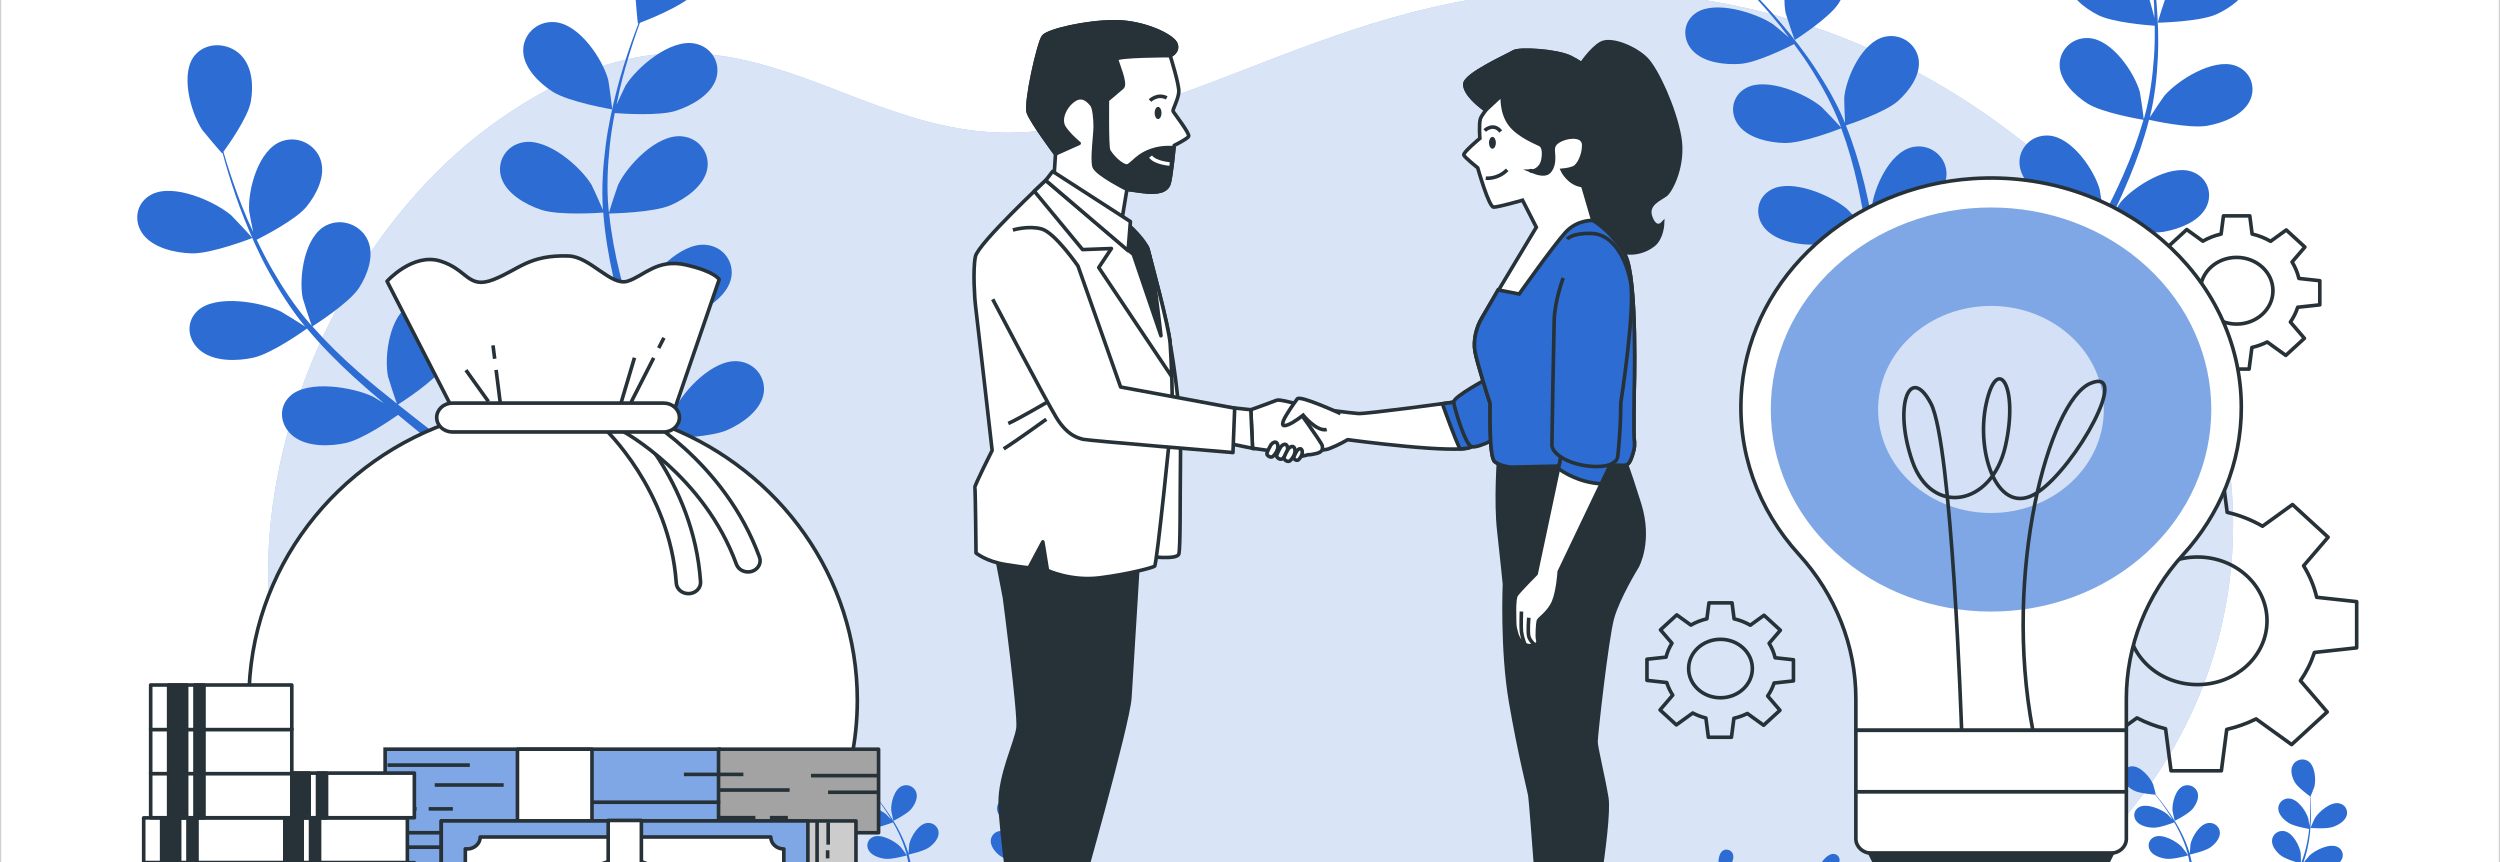 <svg width="690" height="238" viewBox="0 0 690 238" fill="none" xmlns="http://www.w3.org/2000/svg">
<rect x="0" y="0" width="690" height="238" fill="#808080" stroke="none"/>
<mask id="mask0_10188_13609" style="mask-type:alpha" maskUnits="userSpaceOnUse" x="0" y="-15" width="690" height="281">
<rect y="-15" width="690" height="281" fill="#D9D9D9"/>
</mask>
<g mask="url(#mask0_10188_13609)">
<rect width="690" height="422" transform="translate(0 -100)" fill="white"/>
<path d="M604.798 89.722C604.798 89.722 562.327 17.789 476.867 1.149C391.407 -15.491 349.114 24.892 291.936 35.368C234.758 45.843 205.591 -13.948 138.283 32.643C70.975 79.235 48.021 196.173 110.984 229.632C173.948 263.09 237.205 264.472 319.664 254.991C402.124 245.51 446.861 268.13 505.385 268.383C563.91 268.635 647.079 191.522 604.798 89.722Z" fill="#80A7E5"/>
<path opacity="0.7" d="M604.798 89.722C604.798 89.722 562.327 17.789 476.867 1.149C391.407 -15.491 349.114 24.892 291.936 35.368C234.758 45.843 205.591 -13.948 138.283 32.643C70.975 79.235 48.021 196.173 110.984 229.632C173.948 263.09 237.205 264.472 319.664 254.991C402.124 245.51 446.861 268.13 505.385 268.383C563.91 268.635 647.079 191.522 604.798 89.722Z" fill="white"/>
<path d="M650.443 178.802V166.055L639.402 164.849C638.679 161.751 637.447 158.828 635.794 156.152L642.558 148.27L632.733 139.256L624.453 145.236C621.482 143.513 618.2 142.203 614.697 141.398L613.45 131.795H599.555L598.309 141.398C594.852 142.192 591.609 143.478 588.669 145.167L580.168 139.027L570.343 148.041L577.249 156.09C575.644 158.676 574.435 161.494 573.696 164.477L562.21 165.732V178.478L574.133 179.781C574.967 182.476 576.179 185.024 577.731 187.365L570.095 196.264L579.92 205.278L589.801 198.142C592.256 199.433 594.904 200.449 597.698 201.142L599.203 212.739H613.098L614.58 201.315C617.439 200.669 620.155 199.691 622.674 198.421L632.484 205.506L642.309 196.492L634.916 187.876C636.576 185.479 637.886 182.86 638.78 180.075L650.443 178.802ZM606.503 188.952C595.903 188.952 587.31 181.069 587.31 171.344C587.31 161.62 595.903 153.737 606.503 153.737C617.104 153.737 625.696 161.62 625.696 171.344C625.696 181.069 617.104 188.952 606.503 188.952Z" stroke="#263238" stroke-miterlimit="10" stroke-linejoin="round"/>
<path d="M640.264 84.138V77.478L634.496 76.847C634.118 75.229 633.475 73.702 632.611 72.303L636.144 68.185L631.011 63.475L626.685 66.6C625.132 65.699 623.417 65.014 621.587 64.594L620.936 59.577H613.676L613.025 64.594C611.219 65.009 609.524 65.68 607.988 66.563L603.546 63.355L598.413 68.065L602.021 72.27C601.182 73.621 600.551 75.093 600.164 76.652L594.163 77.307V83.967L600.392 84.648C600.828 86.055 601.461 87.387 602.272 88.61L598.282 93.26L603.416 97.969L608.579 94.241C609.862 94.915 611.245 95.446 612.705 95.808L613.491 101.867H620.751L621.526 95.898C623.02 95.561 624.438 95.049 625.755 94.387L630.88 98.088L636.014 93.379L632.151 88.878C633.018 87.625 633.703 86.257 634.17 84.801L640.264 84.138ZM617.306 89.442C611.767 89.442 607.278 85.323 607.278 80.242C607.278 75.161 611.767 71.042 617.306 71.042C622.844 71.042 627.335 75.16 627.335 80.242C627.335 85.322 622.845 89.442 617.306 89.442Z" stroke="#263238" stroke-miterlimit="10" stroke-linejoin="round"/>
<path d="M494.991 187.934V182.093L489.932 181.541C489.601 180.121 489.036 178.782 488.279 177.556L491.378 173.945L486.877 169.815L483.082 172.555C481.721 171.765 480.217 171.164 478.611 170.796L478.04 166.395H471.674L471.102 170.796C469.518 171.159 468.032 171.749 466.685 172.522L462.79 169.709L458.288 173.84L461.453 177.527C460.717 178.712 460.163 180.004 459.825 181.371L454.562 181.946V187.786L460.025 188.383C460.406 189.618 460.962 190.786 461.673 191.858L458.174 195.935L462.676 200.065L467.203 196.795C468.328 197.387 469.542 197.853 470.823 198.17L471.513 203.484H477.879L478.558 198.249C479.868 197.953 481.113 197.505 482.266 196.923L486.762 200.169L491.263 196.04L487.876 192.092C488.636 190.994 489.237 189.794 489.647 188.518L494.991 187.934ZM474.857 192.585C470 192.585 466.062 188.973 466.062 184.517C466.062 180.062 470 176.45 474.857 176.45C479.714 176.45 483.651 180.062 483.651 184.517C483.651 188.973 479.714 192.585 474.857 192.585Z" stroke="#263238" stroke-miterlimit="10" stroke-linejoin="round"/>
<path d="M52.884 69.93C58.344 70.095 69.616 65.704 69.626 65.701C69.742 65.655 64.215 59.763 63.82 59.428C59.246 55.549 47.921 50.525 41.844 53.666C37.467 55.93 36.738 61.118 39.517 64.732C42.355 68.424 48.235 69.788 52.884 69.93Z" fill="#2C6CD3"/>
<path d="M69.93 98.722C75.034 97.604 84.013 91.195 84.725 90.682C88.591 95.31 92.967 99.771 97.666 104.062C100.349 106.518 103.135 108.914 105.963 111.286C104.497 110.381 103.178 109.58 102.981 109.486C97.451 106.854 85.081 104.752 80.127 109.255C76.555 112.498 77.346 117.677 81.067 120.491C84.865 123.365 90.932 123.256 95.456 122.265C100.049 121.26 107.823 115.937 109.861 114.503C110.955 115.402 112.037 116.311 113.137 117.205C118.407 121.501 123.686 125.767 128.725 130.097C130.502 131.621 132.19 133.184 133.886 134.741C132.582 133.937 131.478 133.271 131.297 133.185C125.768 130.554 113.399 128.45 108.443 132.952C104.872 136.197 105.662 141.376 109.382 144.189C113.184 147.062 119.247 146.954 123.773 145.963C128.156 145.004 135.38 140.15 137.808 138.457C139.492 140.099 141.182 141.742 142.733 143.403C143.764 144.559 144.845 145.607 145.809 146.821C146.793 148.004 147.765 149.177 148.729 150.338C150.495 152.635 152.334 154.995 153.996 157.277C155.165 158.855 156.248 160.379 157.343 161.911C155.594 160.374 152.101 157.431 151.778 157.215C146.749 153.845 134.869 150.048 129.226 153.809C125.161 156.52 125.087 161.75 128.3 165.046C131.582 168.414 137.594 169.151 142.23 168.8C147.335 168.413 156.904 163.567 158.095 162.954C159.898 165.495 161.625 167.983 163.213 170.354C164.643 172.477 165.969 174.499 167.222 176.44L171.281 174.957C169.861 172.854 168.348 170.651 166.707 168.329C164.888 165.741 162.888 163.011 160.805 160.223C161.442 159.67 165.048 156.506 168.007 153.163C172.755 155.247 182.927 155.998 184.241 156.087C184.218 159.118 184.162 162.067 184.06 164.849C183.995 166.765 183.916 168.603 183.827 170.375L188.128 168.803C188.155 167.54 188.179 166.259 188.193 164.927C188.232 161.849 188.207 158.558 188.145 155.18C189.465 154.969 200.246 153.183 204.477 150.523C208.313 148.109 212.47 144.055 212.697 139.542C212.921 135.124 209.263 131.112 204.243 131.365C197.28 131.715 190.681 141.541 189.099 147.068C189.005 147.393 188.424 151.035 188.098 153.338C188.065 151.958 188.05 150.617 187.996 149.196C187.914 146.386 187.74 143.585 187.564 140.57C187.424 139.117 187.282 137.649 187.14 136.166C187.031 134.694 186.714 133.15 186.507 131.627C185.946 128.103 185.189 124.559 184.342 121.004C187.024 120.93 196.542 120.544 200.753 118.682C204.944 116.829 209.721 113.401 210.691 108.972C211.641 104.635 208.688 100.161 203.687 99.713C196.745 99.093 188.6 107.888 186.123 113.132C185.968 113.458 184.653 117.404 183.976 119.583C183.448 117.45 182.933 115.318 182.322 113.175C180.561 106.989 178.568 100.778 176.61 94.573C176.01 92.673 175.435 90.773 174.854 88.873C175.809 88.856 187.133 88.622 191.849 86.537C196.04 84.685 200.818 81.256 201.787 76.826C202.737 72.491 199.785 68.016 194.783 67.569C187.841 66.947 179.696 75.743 177.22 80.986C177.034 81.381 175.149 87.061 174.747 88.527C173.467 84.341 172.233 80.16 171.199 75.993C169.763 70.245 168.702 64.532 168.12 58.928C168.564 58.922 180.385 58.725 185.215 56.591C189.406 54.737 194.184 51.308 195.154 46.88C196.103 42.544 193.152 38.069 188.15 37.622C181.207 37.001 173.064 45.796 170.586 51.039C170.393 51.45 168.369 57.562 168.087 58.694C168.054 58.361 167.979 58.019 167.95 57.685C167.411 51.696 167.709 45.831 168.282 40.352C168.607 37.168 169.113 34.141 169.676 31.207C171.882 31.377 181.972 32.055 186.55 30.574C190.937 29.155 196.097 26.228 197.59 21.924C199.054 17.709 196.654 12.965 191.738 12.017C184.911 10.7 175.764 18.622 172.675 23.584C172.507 23.853 171.131 26.77 170.161 28.907C170.437 27.585 170.696 26.218 170.988 24.958C172.073 20.222 173.385 15.947 174.58 12.169C175.278 10.027 175.955 8.101 176.611 6.306C178.87 5.438 187.929 1.834 191.189 -1.357C194.368 -4.472 197.479 -9.251 196.642 -13.703C195.823 -18.062 191.31 -21.259 186.47 -20.022C179.75 -18.305 175.609 -7.407 175.36 -1.698C175.34 -1.204 175.969 6.548 176.087 6.504C176.087 6.504 176.196 6.463 176.224 6.453C175.555 8.169 174.861 10.015 174.147 12.047C172.859 15.809 171.442 20.068 170.241 24.801C169.027 29.528 167.853 34.694 167.151 40.238C166.44 45.794 166.002 51.673 166.403 57.782C166.407 57.851 166.422 57.922 166.426 57.992C165.704 56.238 163.505 51.396 163.29 51.043C160.261 46.05 151.21 38.035 144.367 39.282C139.439 40.182 136.983 44.901 138.394 49.131C139.838 53.449 144.96 56.428 149.33 57.892C154.259 59.543 165.602 58.741 166.504 58.676C166.944 64.491 167.913 70.426 169.25 76.383C170.012 79.791 170.895 83.2 171.827 86.608C171.149 85.109 170.531 83.774 170.422 83.597C167.393 78.603 158.343 70.59 151.5 71.837C146.57 72.735 144.115 77.455 145.527 81.684C146.969 86.004 152.091 88.983 156.461 90.447C160.896 91.931 170.582 91.428 173.143 91.262C173.515 92.566 173.871 93.873 174.25 95.175C176.062 101.426 177.901 107.654 179.499 113.816C180.065 115.987 180.533 118.144 181.011 120.3C180.407 118.971 179.886 117.856 179.789 117.694C176.758 112.7 167.708 104.686 160.867 105.933C155.938 106.832 153.481 111.552 154.893 115.782C156.334 120.1 161.459 123.079 165.829 124.543C170.059 125.961 179.005 125.568 182.049 125.385C182.466 127.607 182.887 129.832 183.183 132.004C183.347 133.49 183.618 134.911 183.693 136.412C183.801 137.896 183.909 139.367 184.015 140.822C184.106 143.632 184.221 146.532 184.236 149.275C184.263 151.184 184.247 153.003 184.241 154.834C183.705 152.667 182.562 148.445 182.424 148.102C180.982 144.544 177.128 139.309 172.662 136.271C172.452 135.744 172.194 135.237 171.881 134.754C169.409 130.956 163.946 129.461 159.912 132.211C154.314 136.028 154.72 147.564 156.725 152.973C156.842 153.293 158.547 156.623 159.66 158.71C158.801 157.575 157.984 156.465 157.085 155.307C155.325 153.006 153.495 150.757 151.538 148.33C150.548 147.189 149.546 146.038 148.535 144.873C147.56 143.7 146.366 142.574 145.277 141.408C142.69 138.754 139.927 136.179 137.082 133.642C139.276 132.223 146.982 127.084 149.374 123.401C151.756 119.735 153.677 114.456 151.825 110.272C150.009 106.175 144.857 103.937 140.416 106.095C134.252 109.09 132.747 120.548 133.834 126.175C133.902 126.526 135.177 130.482 135.923 132.644C134.2 131.132 132.488 129.614 130.69 128.135C125.502 123.866 120.106 119.693 114.741 115.51C113.098 114.229 111.477 112.935 109.849 111.646C110.635 111.148 119.94 105.22 122.619 101.096C125 97.43 126.923 92.152 125.069 87.966C123.254 83.87 118.101 81.63 113.66 83.789C107.496 86.785 105.991 98.242 107.079 103.869C107.161 104.293 109.005 109.983 109.551 111.409C105.967 108.568 102.423 105.705 99.054 102.752C94.401 98.683 90.081 94.457 86.225 90.077C86.592 89.846 96.333 83.699 99.078 79.475C101.46 75.809 103.382 70.531 101.527 66.347C99.712 62.249 94.56 60.011 90.118 62.169C83.954 65.164 82.45 76.622 83.538 82.248C83.623 82.691 85.61 88.812 86.058 89.897C85.828 89.637 85.56 89.389 85.335 89.128C81.284 84.402 78.006 79.361 75.189 74.501C73.546 71.681 72.148 68.901 70.854 66.168C72.796 65.194 81.618 60.653 84.546 57.101C87.353 53.696 89.896 48.644 88.553 44.299C87.239 40.042 82.385 37.299 77.714 38.997C71.229 41.352 68.361 52.59 68.769 58.291C68.791 58.602 69.396 61.731 69.873 64.004C69.31 62.763 68.702 61.491 68.187 60.292C66.245 55.793 64.768 51.563 63.494 47.808C62.787 45.666 62.195 43.717 61.664 41.889C63.025 40.02 68.413 32.429 69.212 28.118C69.993 23.911 69.712 18.352 66.338 15.062C63.034 11.841 57.348 11.459 54.054 14.938C49.482 19.772 52.582 30.957 55.807 35.846C56.087 36.267 61.274 42.414 61.346 42.319C61.346 42.319 61.413 42.227 61.428 42.206C61.902 43.975 62.435 45.867 63.06 47.923C64.247 51.712 65.628 55.982 67.472 60.537C69.302 65.094 71.429 69.998 74.177 74.976C76.926 79.969 80.094 85.096 84.103 89.988C84.148 90.043 84.205 90.096 84.25 90.151C82.592 89.053 77.846 86.129 77.454 85.942C71.925 83.31 59.556 81.207 54.6 85.709C51.03 88.953 51.819 94.133 55.54 96.946C59.343 99.82 65.405 99.712 69.93 98.722Z" fill="#2C6CD3"/>
<path d="M168.934 30.195C169.06 30.217 167.993 22.504 167.865 22.025C166.381 16.475 159.956 6.553 152.998 6.098C147.986 5.77 144.259 9.728 144.405 14.149C144.551 18.664 148.635 22.778 152.429 25.249C156.883 28.151 168.926 30.194 168.934 30.195Z" fill="#2C6CD3"/>
<path d="M611.704 3.954C607.089 6.033 595.566 6.266 595.556 6.266C595.437 6.269 597.695 -0.749 597.892 -1.176C600.182 -6.127 607.781 -14.458 614.32 -13.919C619.03 -13.53 621.844 -9.337 620.983 -5.25C620.105 -1.074 615.634 2.183 611.704 3.954Z" fill="#2C6CD3"/>
<path d="M609.219 34.708C604.367 35.561 593.961 33.248 593.133 33.061C591.767 38.403 589.894 43.785 587.67 49.134C586.404 52.193 585.023 55.239 583.598 58.276C584.473 56.979 585.267 55.824 585.397 55.673C589.032 51.452 598.759 45.259 604.909 47.365C609.342 48.881 610.847 53.605 608.841 57.339C606.794 61.153 601.542 63.213 597.242 63.968C592.878 64.736 583.963 62.927 581.609 62.419C581.049 63.58 580.505 64.744 579.939 65.901C577.227 71.458 574.497 76.991 571.999 82.495C571.118 84.433 570.328 86.373 569.529 88.311C570.308 87.159 570.975 86.195 571.094 86.056C574.728 81.837 584.455 75.642 590.606 77.747C595.038 79.264 596.545 83.989 594.537 87.722C592.487 91.537 587.238 93.596 582.937 94.351C578.772 95.084 570.527 93.482 567.729 92.891C566.976 94.898 566.219 96.907 565.589 98.883C565.191 100.241 564.704 101.523 564.391 102.907C564.046 104.272 563.705 105.623 563.368 106.961C562.82 109.558 562.238 112.236 561.774 114.784C561.437 116.553 561.151 118.245 560.857 119.948C561.71 118.009 563.466 114.244 563.652 113.944C566.546 109.267 575.138 101.794 581.567 103.019C586.198 103.903 588.467 108.363 587.099 112.333C585.703 116.386 580.855 119.152 576.73 120.497C572.187 121.976 561.932 121.214 560.651 121.111C560.175 123.931 559.743 126.678 559.38 129.277C559.048 131.605 558.762 133.812 558.506 135.922L554.398 136.09C554.729 133.78 555.099 131.354 555.528 128.778C555.998 125.913 556.562 122.86 557.174 119.729C556.394 119.48 551.966 118.045 548.017 116.227C544.821 119.699 536.41 123.955 535.321 124.496C536.619 127.09 537.91 129.6 539.171 131.951C540.034 133.572 540.877 135.121 541.701 136.609L537.348 136.787C536.793 135.713 536.231 134.623 535.658 133.484C534.327 130.857 532.961 128.023 531.589 125.103C530.366 125.39 520.364 127.684 515.611 126.903C511.302 126.192 506.026 124.189 503.927 120.397C501.873 116.686 503.32 111.944 507.733 110.381C513.857 108.211 523.662 114.3 527.349 118.481C527.567 118.728 529.601 121.646 530.851 123.506C530.297 122.31 529.746 121.155 529.192 119.917C528.078 117.477 527.047 115.011 525.926 112.362C525.433 111.066 524.937 109.756 524.433 108.433C523.905 107.131 523.527 105.695 523.063 104.314C522.058 101.091 521.212 97.781 520.44 94.43C518.108 95.318 509.779 98.365 505.38 98.261C501.003 98.159 495.458 96.913 492.759 93.456C490.115 90.072 490.761 85.184 494.865 83.026C500.56 80.029 511.257 84.687 515.593 88.306C515.864 88.531 518.656 91.45 520.155 93.08C519.709 91.062 519.252 89.05 518.872 86.995C517.774 81.062 516.866 75.025 515.929 69.007C515.644 67.163 515.335 65.329 515.033 63.492C514.207 63.817 504.391 67.634 499.465 67.519C495.087 67.418 489.541 66.17 486.843 62.713C484.2 59.33 484.846 54.443 488.949 52.284C494.644 49.288 505.341 53.944 509.676 57.564C510.003 57.836 514.015 62.041 514.978 63.157C514.312 59.111 513.609 55.086 512.738 51.143C511.547 45.701 510.048 40.423 508.185 35.407C507.802 35.559 497.575 39.586 492.53 39.468C488.153 39.365 482.607 38.119 479.908 34.663C477.265 31.279 477.911 26.392 482.015 24.233C487.711 21.237 498.407 25.893 502.743 29.514C503.083 29.798 507.397 34.323 508.115 35.196C508.003 34.898 507.924 34.578 507.808 34.282C505.745 28.951 503.017 24.024 500.215 19.526C498.593 16.91 496.883 14.492 495.163 12.174C493.341 13.103 484.97 17.265 480.417 17.619C476.054 17.958 470.393 17.277 467.296 14.114C464.263 11.017 464.32 6.094 468.139 3.535C473.442 -0.017 484.631 3.533 489.375 6.695C489.632 6.866 492.043 8.881 493.776 10.371C492.982 9.335 492.184 8.253 491.402 7.276C488.474 3.597 485.546 0.395 482.927 -2.423C481.424 -4.013 480.031 -5.425 478.711 -6.733C476.407 -6.676 467.114 -6.554 462.971 -8.136C458.929 -9.68 454.246 -12.676 453.085 -16.793C451.95 -20.824 454.475 -25.169 459.149 -25.824C465.639 -26.736 473.787 -18.855 476.408 -14.044C476.634 -13.628 479.363 -6.752 479.243 -6.748C479.243 -6.748 479.131 -6.745 479.104 -6.744C480.401 -5.509 481.776 -4.171 483.246 -2.681C485.937 0.09 488.949 3.242 491.975 6.877C495.01 10.502 498.196 14.518 501.136 19.026C504.089 23.541 506.943 28.43 509.175 33.815C509.201 33.876 509.218 33.943 509.243 34.004C509.124 32.242 508.968 27.307 509.004 26.928C509.498 21.57 513.885 11.48 520.282 10.122C524.891 9.144 528.987 12.322 529.56 16.453C530.142 20.671 527.004 25.044 523.87 27.852C520.337 31.017 510.267 34.355 509.465 34.619C511.54 39.765 513.211 45.201 514.575 50.787C515.358 53.982 516.037 57.22 516.674 60.476C516.624 58.95 516.591 57.585 516.61 57.394C517.104 52.034 521.49 41.946 527.888 40.588C532.496 39.61 536.594 42.789 537.165 46.919C537.749 51.138 534.609 55.511 531.478 58.318C528.299 61.166 519.775 64.171 517.508 64.938C517.738 66.189 517.984 67.436 518.209 68.688C519.289 74.694 520.338 80.692 521.565 86.546C521.995 88.609 522.502 90.627 523.002 92.645C522.959 91.291 522.936 90.149 522.951 89.975C523.445 84.615 527.832 74.526 534.228 73.168C538.837 72.191 542.935 75.369 543.507 79.5C544.091 83.717 540.95 88.092 537.817 90.898C534.785 93.617 526.944 96.454 524.255 97.378C524.834 99.433 525.41 101.491 526.074 103.459C526.559 104.792 526.926 106.107 527.494 107.422C528.027 108.734 528.555 110.034 529.077 111.321C530.184 113.765 531.308 116.293 532.453 118.653C533.235 120.299 534.015 121.855 534.793 123.424C534.339 121.374 533.539 117.346 533.515 117.003C533.251 113.437 534.351 107.578 536.903 103.387C536.861 102.86 536.868 102.335 536.934 101.808C537.454 97.672 541.51 94.45 546.131 95.379C552.545 96.668 557.06 106.71 557.621 112.063C557.655 112.378 557.597 115.842 557.521 118.026C557.78 116.748 558.012 115.505 558.296 114.193C558.836 111.594 559.458 109.016 560.115 106.237C560.484 104.907 560.857 103.563 561.234 102.206C561.576 100.853 562.125 99.463 562.568 98.076C563.669 94.88 564.954 91.691 566.326 88.505C563.845 88.066 555.066 86.391 551.46 84.079C547.87 81.779 543.995 77.931 543.821 73.683C543.652 69.522 547.129 65.773 551.849 66.049C558.402 66.432 564.524 75.73 565.964 80.944C566.053 81.269 566.627 85.116 566.899 87.236C567.74 85.326 568.568 83.416 569.488 81.51C572.14 76.005 575.011 70.511 577.85 65.017C578.721 63.335 579.565 61.65 580.419 59.965C579.534 59.816 569.051 58.033 565.013 55.444C561.424 53.144 557.548 49.298 557.375 45.048C557.205 40.889 560.682 37.139 565.403 37.416C571.955 37.798 578.077 47.096 579.516 52.309C579.624 52.702 580.442 58.239 580.574 59.656C582.451 55.946 584.285 52.231 585.931 48.503C588.208 43.361 590.133 38.201 591.595 33.074C591.182 33.006 580.232 31.189 576.096 28.538C572.506 26.237 568.631 22.391 568.458 18.141C568.288 13.981 571.766 10.233 576.487 10.509C583.038 10.891 589.161 20.19 590.6 25.403C590.713 25.812 591.589 31.771 591.663 32.86C591.75 32.555 591.877 32.248 591.959 31.943C593.443 26.451 594.13 20.961 594.498 15.793C594.719 12.79 594.745 9.908 594.704 7.104C592.626 6.958 583.14 6.192 579.131 4.182C575.287 2.256 570.975 -1.176 570.294 -5.381C569.627 -9.5 572.636 -13.576 577.36 -13.777C583.919 -14.057 591.117 -5.432 593.171 -0.395C593.283 -0.121 594.083 2.779 594.633 4.898C594.593 3.633 594.578 2.326 594.513 1.115C594.283 -3.435 593.767 -7.589 593.277 -11.264C592.98 -13.352 592.666 -15.235 592.351 -16.992C590.395 -18.112 582.572 -22.714 580.068 -26.129C577.624 -29.463 575.521 -34.331 577.029 -38.351C578.505 -42.288 583.223 -44.635 587.517 -42.816C593.478 -40.292 595.534 -29.594 594.829 -24.254C594.766 -23.794 592.907 -16.678 592.805 -16.734C592.805 -16.734 592.709 -16.789 592.687 -16.802C593.027 -15.116 593.368 -13.303 593.697 -11.318C594.276 -7.645 594.892 -3.491 595.231 1.071C595.582 5.631 595.824 10.594 595.565 15.841C595.312 21.101 594.755 26.624 593.377 32.245C593.362 32.308 593.337 32.373 593.32 32.436C594.28 30.906 597.12 26.713 597.377 26.413C601.011 22.194 610.738 15.999 616.89 18.103C621.321 19.621 622.828 24.345 620.821 28.079C618.766 31.894 613.518 33.953 609.219 34.708Z" fill="#2C6CD3"/>
<path d="M495.373 11.043C495.274 11.105 492.937 4.109 492.845 3.652C491.779 -1.636 493.107 -12.43 498.886 -15.289C503.048 -17.349 507.915 -15.275 509.655 -11.43C511.432 -7.504 509.664 -2.524 507.45 0.942C504.851 5.011 495.379 11.037 495.373 11.043Z" fill="#2C6CD3"/>
<path d="M643.799 228.258C641.99 228.859 637.694 228.516 637.691 228.515C637.647 228.512 638.797 225.986 638.889 225.835C639.96 224.078 643.155 221.264 645.563 221.708C647.297 222.029 648.157 223.692 647.657 225.18C647.145 226.7 645.339 227.745 643.799 228.258Z" fill="#2C6CD3"/>
<path d="M641.512 239.602C639.67 239.738 635.902 238.49 635.603 238.39C634.859 240.326 633.924 242.257 632.86 244.163C632.254 245.253 631.605 246.334 630.94 247.411C631.324 246.961 631.67 246.561 631.725 246.51C633.264 245.076 637.155 243.136 639.349 244.148C640.93 244.877 641.281 246.69 640.369 248.004C639.439 249.346 637.395 249.916 635.762 250.036C634.105 250.159 630.869 249.153 630.017 248.877C629.758 249.288 629.503 249.7 629.242 250.11C627.988 252.075 626.726 254.031 625.554 255.985C625.14 256.673 624.761 257.365 624.379 258.055C624.719 257.656 625.01 257.323 625.06 257.275C626.599 255.841 630.49 253.901 632.684 254.913C634.266 255.642 634.616 257.455 633.705 258.769C632.774 260.111 630.73 260.681 629.097 260.801C627.516 260.919 624.52 260.016 623.506 259.692C623.137 260.41 622.767 261.129 622.445 261.84C622.237 262.33 621.999 262.788 621.821 263.291C621.632 263.786 621.446 264.275 621.261 264.761C620.942 265.706 620.607 266.681 620.321 267.61C620.117 268.256 619.936 268.873 619.751 269.496C620.154 268.807 620.974 267.472 621.056 267.368C622.34 265.736 625.866 263.278 628.203 263.973C629.886 264.475 630.532 266.217 629.848 267.643C629.15 269.099 627.224 269.946 625.63 270.292C623.874 270.673 620.095 270.007 619.623 269.921C619.321 270.952 619.039 271.957 618.789 272.91C618.562 273.764 618.358 274.574 618.169 275.349L616.634 275.258C616.859 274.411 617.104 273.522 617.378 272.581C617.68 271.533 618.025 270.419 618.391 269.277C618.112 269.155 616.529 268.457 615.141 267.634C613.799 268.806 610.482 270.074 610.053 270.236C610.421 271.249 610.79 272.23 611.154 273.152C611.404 273.786 611.649 274.394 611.889 274.978L610.262 274.882C610.103 274.462 609.943 274.035 609.78 273.591C609.401 272.563 609.019 271.459 608.638 270.323C608.171 270.384 604.349 270.864 602.617 270.396C601.046 269.971 599.172 269.03 598.561 267.541C597.962 266.084 598.709 264.375 600.42 263.958C602.794 263.379 606.17 266.009 607.356 267.702C607.426 267.802 608.053 268.963 608.436 269.701C608.283 269.236 608.129 268.786 607.978 268.305C607.671 267.356 607.397 266.401 607.097 265.373C606.971 264.873 606.844 264.367 606.716 263.857C606.577 263.353 606.501 262.804 606.389 262.273C606.158 261.037 605.991 259.775 605.852 258.5C604.945 258.743 601.713 259.566 600.081 259.363C598.458 259.162 596.451 258.491 595.601 257.106C594.767 255.748 595.225 253.955 596.847 253.305C599.097 252.403 602.869 254.534 604.321 256.042C604.412 256.136 605.321 257.326 605.806 257.988C605.729 257.22 605.648 256.455 605.598 255.677C605.452 253.43 605.382 251.151 605.301 248.877C605.276 248.181 605.243 247.487 605.211 246.794C604.889 246.884 601.07 247.937 599.243 247.711C597.62 247.51 595.613 246.839 594.763 245.453C593.929 244.097 594.387 242.304 596.008 241.654C598.258 240.751 602.03 242.883 603.482 244.39C603.591 244.503 604.897 246.217 605.206 246.667C605.138 245.138 605.054 243.614 604.905 242.116C604.703 240.048 604.38 238.03 603.909 236.095C603.76 236.137 599.778 237.254 597.907 237.022C596.284 236.82 594.277 236.15 593.426 234.764C592.593 233.407 593.05 231.614 594.672 230.964C596.922 230.062 600.694 232.193 602.146 233.701C602.259 233.819 603.663 235.663 603.892 236.014C603.863 235.899 603.848 235.777 603.818 235.663C603.288 233.604 602.491 231.67 601.648 229.893C601.161 228.859 600.632 227.896 600.095 226.97C599.377 227.247 596.079 228.483 594.37 228.445C592.732 228.409 590.657 227.945 589.646 226.652C588.655 225.387 588.895 223.559 590.429 222.75C592.559 221.626 596.561 223.364 598.185 224.716C598.274 224.79 599.08 225.629 599.659 226.247C599.41 225.832 599.16 225.401 598.913 225.008C597.987 223.531 597.04 222.231 596.192 221.085C595.703 220.438 595.248 219.861 594.815 219.326C593.956 219.261 590.494 218.959 589.024 218.217C587.59 217.492 585.981 216.204 585.731 214.63C585.487 213.088 586.619 211.567 588.386 211.498C590.84 211.4 593.521 214.636 594.283 216.522C594.348 216.685 595.058 219.343 595.013 219.341C595.013 219.341 594.972 219.338 594.961 219.337C595.388 219.845 595.84 220.394 596.32 221.003C597.198 222.134 598.179 223.418 599.143 224.883C600.111 226.343 601.118 227.956 602.011 229.742C602.909 231.532 603.754 233.456 604.346 235.541C604.352 235.565 604.356 235.59 604.363 235.614C604.396 234.955 604.557 233.113 604.587 232.974C605.009 231 607.087 227.411 609.526 227.144C611.282 226.953 612.666 228.287 612.695 229.844C612.725 231.434 611.364 232.944 610.074 233.871C608.621 234.917 604.727 235.782 604.417 235.85C604.961 237.841 605.342 239.925 605.601 242.054C605.751 243.271 605.86 244.5 605.953 245.734C606.002 245.165 606.05 244.657 606.066 244.586C606.487 242.611 608.566 239.023 611.005 238.756C612.762 238.564 614.144 239.899 614.174 241.456C614.204 243.046 612.843 244.556 611.554 245.483C610.246 246.423 606.943 247.223 606.066 247.423C606.096 247.897 606.132 248.37 606.16 248.844C606.295 251.117 606.42 253.387 606.616 255.61C606.684 256.393 606.784 257.162 606.88 257.932C606.924 257.426 606.967 257.001 606.98 256.937C607.401 254.962 609.479 251.374 611.917 251.107C613.674 250.916 615.058 252.25 615.087 253.808C615.118 255.398 613.756 256.908 612.466 257.835C611.219 258.733 608.176 259.496 607.136 259.739C607.26 260.525 607.383 261.311 607.543 262.068C607.664 262.582 607.742 263.084 607.895 263.595C608.035 264.102 608.174 264.606 608.311 265.104C608.614 266.055 608.92 267.036 609.241 267.956C609.459 268.598 609.68 269.205 609.9 269.818C609.821 269.039 609.703 267.511 609.708 267.382C609.768 266.047 610.437 263.909 611.571 262.445C611.579 262.247 611.604 262.051 611.653 261.859C612.029 260.341 613.681 259.293 615.358 259.811C617.686 260.53 618.92 264.432 618.892 266.444C618.89 266.563 618.715 267.848 618.59 268.657C618.743 268.192 618.884 267.738 619.048 267.261C619.364 266.314 619.71 265.378 620.077 264.37C620.273 263.889 620.471 263.404 620.671 262.912C620.858 262.422 621.124 261.926 621.35 261.426C621.901 260.279 622.52 259.14 623.171 258.007C622.268 257.751 619.078 256.801 617.839 255.807C616.606 254.818 615.336 253.242 615.459 251.656C615.581 250.102 617.04 248.838 618.783 249.116C621.203 249.503 623.068 253.189 623.372 255.181C623.391 255.305 623.434 256.758 623.441 257.556C623.839 256.878 624.231 256.198 624.657 255.524C625.887 253.576 627.198 251.64 628.497 249.703C628.896 249.11 629.285 248.515 629.677 247.919C629.355 247.832 625.535 246.778 624.148 245.664C622.915 244.675 621.644 243.1 621.768 241.514C621.889 239.961 623.348 238.695 625.092 238.975C627.511 239.361 629.376 243.047 629.681 245.04C629.704 245.19 629.762 247.28 629.749 247.811C630.611 246.502 631.457 245.189 632.234 243.863C633.309 242.036 634.254 240.188 635.025 238.337C634.874 238.296 630.883 237.212 629.462 236.072C628.229 235.083 626.958 233.508 627.081 231.921C627.202 230.368 628.662 229.103 630.405 229.383C632.825 229.769 634.69 233.455 634.994 235.448C635.017 235.604 635.079 237.852 635.059 238.26C635.105 238.15 635.166 238.04 635.21 237.93C636.005 235.943 636.504 233.927 636.869 232.019C637.085 230.91 637.222 229.839 637.331 228.795C636.565 228.664 633.072 228.025 631.67 227.128C630.325 226.269 628.874 224.832 628.806 223.243C628.741 221.686 630.04 220.282 631.806 220.384C634.257 220.524 636.552 224.001 637.093 225.95C637.122 226.057 637.292 227.165 637.402 227.973C637.443 227.501 637.496 227.014 637.525 226.562C637.641 224.861 637.633 223.297 637.614 221.913C637.596 221.126 637.562 220.414 637.524 219.748C636.845 219.259 634.14 217.256 633.361 215.892C632.6 214.561 632.033 212.672 632.772 211.233C633.496 209.825 635.353 209.128 636.869 209.964C638.974 211.125 639.265 215.18 638.766 217.139C638.723 217.308 637.716 219.884 637.681 219.86C637.681 219.86 637.648 219.836 637.64 219.83C637.692 220.47 637.739 221.157 637.773 221.907C637.825 223.295 637.87 224.862 637.794 226.572C637.723 228.28 637.593 230.136 637.264 232.077C636.937 234.023 636.486 236.056 635.724 238.095C635.716 238.118 635.703 238.142 635.695 238.165C636.12 237.631 637.361 236.178 637.47 236.076C639.008 234.643 642.9 232.702 645.094 233.714C646.675 234.443 647.026 236.257 646.114 237.57C645.187 238.911 643.145 239.481 641.512 239.602Z" fill="#2C6CD3"/>
<path d="M600.224 226.556C600.184 226.575 599.626 223.887 599.611 223.713C599.449 221.707 600.421 217.743 602.697 216.895C604.336 216.284 606.054 217.237 606.53 218.731C607.017 220.257 606.139 222.043 605.162 223.25C604.016 224.666 600.227 226.554 600.224 226.556Z" fill="#2C6CD3"/>
<path d="M472.71 253.318C473.866 253.403 476.23 252.62 476.419 252.557C476.886 253.772 477.473 254.984 478.14 256.181C478.521 256.865 478.927 257.544 479.344 258.219C479.104 257.936 478.886 257.685 478.852 257.653C477.886 256.754 475.444 255.536 474.067 256.17C473.074 256.628 472.855 257.766 473.427 258.59C474.011 259.433 475.293 259.79 476.318 259.866C477.358 259.942 479.388 259.312 479.924 259.138C480.087 259.395 480.247 259.655 480.411 259.911C481.197 261.144 481.989 262.372 482.725 263.598C482.985 264.03 483.223 264.464 483.463 264.897C483.25 264.647 483.067 264.437 483.035 264.408C482.07 263.508 479.628 262.29 478.25 262.925C477.259 263.382 477.038 264.52 477.61 265.345C478.194 266.187 479.477 266.545 480.502 266.62C481.494 266.693 483.374 266.127 484.01 265.924C484.241 266.374 484.474 266.826 484.677 267.272C484.807 267.58 484.956 267.867 485.068 268.183C485.187 268.494 485.304 268.801 485.42 269.106C485.62 269.699 485.83 270.31 486.01 270.894C486.137 271.299 486.252 271.687 486.367 272.078C486.114 271.645 485.6 270.808 485.548 270.742C484.743 269.718 482.529 268.176 481.063 268.612C480.007 268.927 479.601 270.021 480.031 270.915C480.469 271.828 481.677 272.361 482.677 272.578C483.779 272.817 486.151 272.399 486.447 272.345C486.636 272.992 486.814 273.623 486.97 274.221C487.113 274.757 487.241 275.265 487.358 275.751L488.322 275.695C488.18 275.164 488.026 274.606 487.854 274.015C487.665 273.358 487.449 272.658 487.219 271.941C487.393 271.865 488.387 271.427 489.258 270.91C490.1 271.646 492.182 272.442 492.451 272.543C492.22 273.179 491.988 273.795 491.76 274.373C491.603 274.771 491.45 275.153 491.299 275.519L492.32 275.458C492.42 275.195 492.52 274.928 492.623 274.648C492.86 274.003 493.1 273.31 493.339 272.597C493.633 272.636 496.031 272.937 497.118 272.644C498.104 272.377 499.279 271.786 499.663 270.852C500.04 269.938 499.57 268.865 498.497 268.603C497.007 268.241 494.889 269.891 494.144 270.953C494.1 271.016 493.706 271.745 493.466 272.208C493.562 271.916 493.658 271.633 493.753 271.331C493.946 270.735 494.118 270.136 494.305 269.491C494.384 269.177 494.463 268.86 494.544 268.539C494.632 268.223 494.68 267.878 494.75 267.546C494.894 266.77 495 265.978 495.086 265.178C495.655 265.33 497.684 265.846 498.707 265.719C499.726 265.593 500.985 265.173 501.52 264.302C502.042 263.451 501.756 262.326 500.739 261.917C499.327 261.351 496.959 262.689 496.048 263.635C495.991 263.694 495.42 264.44 495.116 264.856C495.164 264.375 495.214 263.895 495.246 263.406C495.337 261.996 495.382 260.566 495.433 259.14C495.449 258.702 495.47 258.268 495.489 257.831C495.691 257.888 498.088 258.549 499.235 258.407C500.253 258.28 501.513 257.86 502.046 256.99C502.569 256.138 502.283 255.013 501.265 254.606C499.853 254.039 497.486 255.377 496.575 256.323C496.506 256.395 495.687 257.47 495.493 257.753C495.536 256.793 495.589 255.837 495.682 254.897C495.809 253.599 496.011 252.332 496.306 251.118C496.4 251.145 498.899 251.845 500.073 251.7C501.091 251.573 502.351 251.153 502.885 250.283C503.408 249.431 503.122 248.306 502.104 247.898C500.692 247.331 498.325 248.669 497.413 249.615C497.341 249.689 496.461 250.847 496.317 251.067C496.336 250.995 496.345 250.918 496.363 250.847C496.696 249.554 497.197 248.341 497.725 247.225C498.03 246.577 498.362 245.972 498.7 245.391C499.151 245.566 501.221 246.34 502.293 246.317C503.32 246.294 504.623 246.003 505.257 245.192C505.879 244.398 505.728 243.251 504.766 242.742C503.429 242.038 500.917 243.128 499.898 243.976C499.843 244.023 499.336 244.549 498.973 244.937C499.13 244.676 499.286 244.405 499.442 244.159C500.022 243.232 500.616 242.416 501.15 241.697C501.456 241.29 501.743 240.929 502.014 240.592C502.553 240.551 504.725 240.362 505.648 239.896C506.548 239.442 507.558 238.633 507.714 237.645C507.867 236.677 507.158 235.723 506.048 235.679C504.508 235.618 502.826 237.648 502.348 238.832C502.307 238.934 501.861 240.603 501.89 240.601C501.89 240.601 501.916 240.6 501.922 240.599C501.653 240.918 501.37 241.262 501.068 241.644C500.517 242.353 499.902 243.159 499.297 244.078C498.69 244.995 498.058 246.007 497.497 247.128C496.933 248.251 496.403 249.458 496.032 250.767C496.027 250.782 496.026 250.798 496.021 250.813C496 250.399 495.899 249.244 495.88 249.156C495.616 247.917 494.312 245.665 492.781 245.497C491.679 245.377 490.81 246.215 490.792 247.192C490.773 248.19 491.627 249.137 492.437 249.719C493.349 250.375 495.792 250.918 495.987 250.961C495.646 252.21 495.407 253.519 495.245 254.854C495.151 255.618 495.082 256.389 495.024 257.164C494.992 256.807 494.963 256.487 494.953 256.443C494.689 255.204 493.384 252.952 491.853 252.785C490.75 252.664 489.883 253.503 489.864 254.48C489.845 255.478 490.7 256.425 491.508 257.007C492.329 257.597 494.402 258.099 494.953 258.225C494.934 258.522 494.912 258.819 494.894 259.116C494.808 260.543 494.731 261.967 494.607 263.362C494.564 263.853 494.502 264.336 494.441 264.82C494.414 264.502 494.387 264.236 494.379 264.195C494.115 262.955 492.81 260.704 491.28 260.536C490.177 260.417 489.31 261.254 489.291 262.231C489.272 263.229 490.127 264.177 490.936 264.758C491.719 265.322 493.628 265.801 494.281 265.952C494.203 266.445 494.126 266.939 494.026 267.414C493.949 267.737 493.9 268.052 493.804 268.372C493.716 268.69 493.629 269.006 493.543 269.319C493.352 269.915 493.16 270.532 492.958 271.109C492.821 271.512 492.683 271.893 492.545 272.277C492.594 271.789 492.669 270.83 492.665 270.749C492.627 269.911 492.208 268.569 491.496 267.651C491.491 267.527 491.474 267.404 491.444 267.283C491.208 266.33 490.172 265.672 489.119 265.997C487.658 266.448 486.884 268.897 486.902 270.16C486.903 270.234 487.012 271.041 487.092 271.549C486.996 271.257 486.907 270.973 486.805 270.672C486.606 270.078 486.39 269.491 486.159 268.858C486.035 268.556 485.911 268.251 485.785 267.943C485.667 267.636 485.501 267.324 485.359 267.011C485.013 266.291 484.625 265.577 484.217 264.865C484.783 264.705 486.785 264.108 487.563 263.485C488.336 262.863 489.134 261.875 489.056 260.88C488.979 259.905 488.064 259.112 486.97 259.287C485.451 259.529 484.281 261.842 484.09 263.093C484.079 263.171 484.052 264.082 484.047 264.583C483.798 264.158 483.551 263.731 483.284 263.308C482.512 262.086 481.689 260.871 480.873 259.655C480.623 259.282 480.379 258.908 480.134 258.535C480.336 258.48 482.733 257.819 483.603 257.12C484.377 256.499 485.174 255.51 485.096 254.515C485.02 253.541 484.104 252.747 483.01 252.922C481.491 253.165 480.321 255.478 480.131 256.728C480.116 256.823 480.079 258.134 480.088 258.468C479.547 257.646 479.016 256.822 478.527 255.99C477.853 254.843 477.26 253.684 476.776 252.522C476.871 252.497 479.376 251.816 480.268 251.101C481.042 250.479 481.839 249.491 481.761 248.496C481.685 247.521 480.769 246.728 479.675 246.903C478.157 247.145 476.987 249.458 476.796 250.709C476.781 250.807 476.742 252.218 476.755 252.474C476.727 252.405 476.688 252.336 476.661 252.267C476.162 251.02 475.848 249.754 475.619 248.557C475.484 247.861 475.397 247.189 475.329 246.534C475.81 246.451 478.003 246.05 478.882 245.487C479.726 244.948 480.637 244.046 480.679 243.049C480.721 242.072 479.905 241.191 478.797 241.254C477.259 241.342 475.819 243.524 475.479 244.748C475.461 244.814 475.355 245.51 475.285 246.017C475.259 245.721 475.226 245.415 475.208 245.132C475.135 244.065 475.14 243.083 475.153 242.214C475.164 241.72 475.185 241.273 475.21 240.855C475.635 240.548 477.333 239.291 477.823 238.435C478.3 237.6 478.655 236.415 478.191 235.512C477.737 234.627 476.571 234.19 475.62 234.715C474.299 235.444 474.117 237.988 474.43 239.218C474.457 239.324 475.088 240.941 475.111 240.925C475.111 240.925 475.132 240.91 475.137 240.907C475.105 241.308 475.075 241.739 475.053 242.211C475.02 243.081 474.992 244.065 475.04 245.138C475.085 246.21 475.166 247.373 475.373 248.592C475.578 249.813 475.861 251.09 476.34 252.369C476.345 252.383 476.352 252.398 476.358 252.412C476.091 252.078 475.312 251.166 475.244 251.101C474.279 250.202 471.836 248.984 470.459 249.618C469.467 250.076 469.246 251.214 469.819 252.038C470.404 252.885 471.685 253.242 472.71 253.318Z" fill="#2C6CD3"/>
<path d="M290.167 228.258C288.358 228.859 284.063 228.516 284.059 228.515C284.015 228.512 285.165 225.986 285.258 225.835C286.328 224.078 289.524 221.264 291.931 221.708C293.665 222.029 294.526 223.692 294.025 225.18C293.514 226.7 291.707 227.745 290.167 228.258Z" fill="#2C6CD3"/>
<path d="M287.88 239.602C286.038 239.738 282.271 238.49 281.972 238.39C281.227 240.326 280.292 242.257 279.228 244.163C278.622 245.253 277.973 246.334 277.308 247.411C277.692 246.961 278.038 246.561 278.093 246.51C279.632 245.076 283.524 243.136 285.717 244.148C287.298 244.877 287.649 246.69 286.737 248.004C285.807 249.346 283.763 249.916 282.13 250.036C280.473 250.159 277.237 249.153 276.385 248.877C276.126 249.288 275.871 249.7 275.61 250.11C274.356 252.075 273.095 254.031 271.922 255.985C271.508 256.673 271.129 257.365 270.746 258.055C271.086 257.656 271.377 257.323 271.427 257.275C272.966 255.841 276.857 253.901 279.051 254.913C280.633 255.642 280.983 257.455 280.072 258.769C279.141 260.111 277.097 260.681 275.464 260.801C273.883 260.919 270.887 260.016 269.874 259.692C269.505 260.41 269.134 261.129 268.812 261.84C268.604 262.33 268.367 262.788 268.188 263.291C268 263.786 267.813 264.275 267.628 264.761C267.31 265.706 266.974 266.681 266.689 267.61C266.484 268.256 266.303 268.873 266.118 269.496C266.521 268.807 267.341 267.472 267.424 267.368C268.707 265.736 272.233 263.278 274.569 263.973C276.252 264.475 276.899 266.217 276.214 267.643C275.516 269.099 273.59 269.946 271.996 270.292C270.241 270.673 266.461 270.007 265.989 269.921C265.688 270.952 265.405 271.957 265.155 272.91C264.929 273.764 264.724 274.574 264.536 275.349L263 275.258C263.226 274.411 263.47 273.522 263.745 272.581C264.046 271.533 264.391 270.419 264.757 269.277C264.479 269.155 262.895 268.457 261.507 267.634C260.165 268.806 256.848 270.074 256.419 270.236C256.787 271.249 257.156 272.23 257.521 273.152C257.77 273.786 258.015 274.394 258.255 274.978L256.628 274.882C256.469 274.462 256.309 274.035 256.146 273.591C255.767 272.563 255.385 271.459 255.005 270.323C254.537 270.384 250.715 270.864 248.983 270.396C247.412 269.971 245.539 269.03 244.927 267.541C244.328 266.084 245.075 264.375 246.786 263.958C249.16 263.379 252.536 266.009 253.722 267.702C253.792 267.802 254.419 268.963 254.802 269.701C254.649 269.236 254.495 268.786 254.344 268.305C254.038 267.356 253.763 266.401 253.464 265.373C253.338 264.873 253.211 264.367 253.084 263.857C252.945 263.353 252.868 262.804 252.756 262.273C252.525 261.037 252.358 259.775 252.219 258.5C251.313 258.743 248.08 259.566 246.449 259.363C244.825 259.162 242.818 258.491 241.968 257.106C241.135 255.748 241.592 253.955 243.214 253.305C245.465 252.403 249.236 254.534 250.688 256.042C250.779 256.136 251.688 257.326 252.173 257.988C252.096 257.22 252.015 256.455 251.965 255.677C251.819 253.43 251.75 251.151 251.668 248.877C251.644 248.181 251.61 247.487 251.578 246.794C251.256 246.884 247.438 247.937 245.61 247.711C243.988 247.51 241.98 246.839 241.129 245.453C240.296 244.097 240.753 242.304 242.375 241.654C244.625 240.751 248.397 242.883 249.849 244.39C249.958 244.503 251.264 246.217 251.573 246.667C251.505 245.138 251.421 243.614 251.272 242.116C251.071 240.048 250.747 238.03 250.276 236.095C250.127 236.137 246.145 237.254 244.275 237.022C242.652 236.82 240.644 236.15 239.793 234.764C238.96 233.407 239.417 231.614 241.039 230.964C243.289 230.062 247.061 232.193 248.513 233.701C248.627 233.819 250.03 235.663 250.259 236.014C250.231 235.899 250.215 235.777 250.186 235.663C249.655 233.604 248.858 231.67 248.015 229.893C247.528 228.859 247 227.896 246.462 226.97C245.744 227.247 242.447 228.483 240.737 228.445C239.1 228.409 237.024 227.945 236.013 226.652C235.022 225.387 235.262 223.559 236.796 222.75C238.925 221.626 242.929 223.364 244.552 224.716C244.641 224.79 245.448 225.629 246.026 226.247C245.777 225.832 245.528 225.401 245.28 225.008C244.355 223.531 243.407 222.231 242.559 221.085C242.07 220.438 241.615 219.861 241.182 219.326C240.323 219.261 236.861 218.959 235.391 218.217C233.957 217.492 232.348 216.204 232.098 214.63C231.855 213.088 232.986 211.567 234.753 211.498C237.207 211.4 239.888 214.636 240.65 216.522C240.715 216.685 241.425 219.343 241.38 219.341C241.38 219.341 241.339 219.338 241.328 219.337C241.756 219.845 242.207 220.394 242.688 221.003C243.565 222.134 244.546 223.418 245.51 224.883C246.478 226.343 247.485 227.956 248.379 229.742C249.277 231.532 250.122 233.456 250.713 235.541C250.719 235.565 250.723 235.59 250.73 235.614C250.763 234.955 250.924 233.113 250.955 232.974C251.376 231 253.454 227.411 255.893 227.144C257.65 226.953 259.033 228.287 259.063 229.844C259.092 231.434 257.731 232.944 256.442 233.871C254.988 234.917 251.095 235.782 250.784 235.85C251.328 237.841 251.709 239.925 251.969 242.054C252.118 243.271 252.227 244.5 252.32 245.734C252.369 245.165 252.417 244.657 252.433 244.586C252.854 242.611 254.933 239.023 257.372 238.756C259.129 238.564 260.512 239.899 260.541 241.456C260.571 243.046 259.21 244.556 257.921 245.483C256.613 246.423 253.31 247.223 252.433 247.423C252.463 247.897 252.499 248.37 252.527 248.844C252.663 251.117 252.787 253.387 252.984 255.61C253.052 256.393 253.152 257.162 253.248 257.932C253.292 257.426 253.335 257.001 253.348 256.937C253.769 254.962 255.847 251.374 258.285 251.107C260.042 250.916 261.426 252.25 261.456 253.808C261.486 255.398 260.124 256.908 258.834 257.835C257.586 258.733 254.545 259.496 253.504 259.739C253.628 260.525 253.751 261.311 253.911 262.068C254.032 262.582 254.11 263.084 254.263 263.595C254.403 264.102 254.542 264.606 254.679 265.104C254.982 266.055 255.288 267.036 255.609 267.956C255.827 268.598 256.048 269.205 256.268 269.818C256.189 269.039 256.071 267.511 256.076 267.382C256.136 266.047 256.805 263.909 257.939 262.445C257.947 262.247 257.972 262.051 258.021 261.859C258.397 260.341 260.049 259.293 261.726 259.811C264.054 260.53 265.288 264.432 265.26 266.444C265.258 266.563 265.083 267.848 264.958 268.657C265.111 268.192 265.252 267.738 265.416 267.261C265.732 266.314 266.078 265.378 266.445 264.37C266.641 263.889 266.839 263.404 267.039 262.912C267.226 262.422 267.492 261.926 267.718 261.426C268.269 260.279 268.888 259.14 269.54 258.007C268.636 257.751 265.446 256.801 264.207 255.807C262.974 254.818 261.704 253.242 261.827 251.656C261.949 250.102 263.408 248.838 265.151 249.116C267.571 249.503 269.436 253.189 269.74 255.181C269.76 255.305 269.802 256.758 269.809 257.556C270.207 256.878 270.599 256.198 271.025 255.524C272.255 253.576 273.566 251.64 274.865 249.703C275.264 249.11 275.652 248.515 276.045 247.919C275.723 247.832 271.903 246.778 270.516 245.664C269.283 244.675 268.012 243.1 268.136 241.514C268.257 239.961 269.716 238.695 271.46 238.975C273.879 239.361 275.744 243.047 276.049 245.04C276.072 245.19 276.131 247.28 276.117 247.811C276.979 246.502 277.825 245.189 278.603 243.863C279.677 242.036 280.622 240.188 281.393 238.337C281.242 238.296 277.251 237.212 275.83 236.072C274.597 235.083 273.326 233.508 273.45 231.921C273.57 230.368 275.03 229.103 276.774 229.383C279.193 229.769 281.058 233.455 281.362 235.448C281.386 235.604 281.447 237.852 281.427 238.26C281.473 238.15 281.534 238.04 281.577 237.93C282.372 235.943 282.871 233.927 283.237 232.019C283.452 230.91 283.589 229.839 283.698 228.795C282.933 228.664 279.439 228.025 278.037 227.128C276.693 226.269 275.241 224.832 275.175 223.243C275.109 221.686 276.408 220.282 278.174 220.384C280.625 220.524 282.92 224.001 283.461 225.95C283.49 226.057 283.66 227.165 283.77 227.973C283.812 227.501 283.864 227.014 283.893 226.562C284.009 224.861 284.001 223.297 283.982 221.913C283.964 221.126 283.93 220.414 283.892 219.748C283.214 219.259 280.508 217.256 279.729 215.892C278.968 214.561 278.401 212.672 279.14 211.233C279.864 209.825 281.721 209.128 283.237 209.964C285.342 211.125 285.633 215.18 285.135 217.139C285.091 217.308 284.085 219.884 284.049 219.86C284.049 219.86 284.016 219.836 284.008 219.83C284.06 220.47 284.107 221.157 284.141 221.907C284.193 223.295 284.238 224.862 284.162 226.572C284.091 228.28 283.962 230.136 283.632 232.077C283.306 234.023 282.854 236.056 282.092 238.095C282.084 238.118 282.071 238.142 282.063 238.165C282.488 237.631 283.729 236.178 283.838 236.076C285.376 234.643 289.268 232.702 291.462 233.714C293.043 234.443 293.394 236.257 292.483 237.57C291.556 238.911 289.513 239.481 287.88 239.602Z" fill="#2C6CD3"/>
<path d="M246.592 226.556C246.552 226.575 245.994 223.887 245.979 223.713C245.817 221.707 246.789 217.743 249.065 216.895C250.704 216.284 252.422 217.237 252.899 218.731C253.385 220.257 252.508 222.043 251.531 223.25C250.384 224.666 246.595 226.554 246.592 226.556Z" fill="#2C6CD3"/>
<path d="M618.601 112.483C618.601 76.007 584.999 46.732 544.643 49.287C510.996 51.417 483.569 76.166 480.741 106.998C479.131 124.541 485.326 140.74 496.485 153.011C506.657 164.197 512.217 178.307 512.217 192.873V201.553H586.872V192.872C586.872 178.321 592.401 164.213 602.571 153.046C612.577 142.061 618.601 127.921 618.601 112.483Z" fill="white" stroke="#263238" stroke-miterlimit="10" stroke-linejoin="round"/>
<path d="M586.872 201.572H512.217V218.514H586.872V201.572Z" fill="white" stroke="#263238" stroke-miterlimit="10" stroke-linecap="round" stroke-linejoin="round"/>
<path d="M582.525 235.497H516.564C514.163 235.497 512.217 233.711 512.217 231.509V218.556H586.872V231.509C586.873 233.711 584.926 235.497 582.525 235.497Z" fill="white" stroke="#263238" stroke-miterlimit="10" stroke-linecap="round" stroke-linejoin="round"/>
<path d="M571.172 252.417H527.917C525.099 252.417 522.715 250.714 521.92 248.369C521.337 246.653 520.776 244.931 519.96 243.296L516.057 235.476H583.034L579.13 243.296C578.314 244.93 577.752 246.653 577.17 248.369C576.375 250.714 573.99 252.417 571.172 252.417Z" fill="#263238" stroke="#263238" stroke-miterlimit="10"/>
<path d="M592.512 152.465C616.253 130.686 616.253 95.374 592.512 73.595C568.772 51.816 530.281 51.816 506.541 73.595C482.8 95.374 482.8 130.686 506.541 152.465C530.281 174.244 568.772 174.244 592.512 152.465Z" fill="#80A7E5"/>
<path opacity="0.65" d="M573.642 131.081C584.521 118.854 582.535 100.852 569.206 90.872C555.878 80.893 536.255 82.715 525.377 94.942C514.498 107.169 516.484 125.171 529.813 135.151C543.141 145.13 562.764 143.308 573.642 131.081Z" fill="white"/>
<path d="M541.404 201.46C541.404 201.46 538.767 122.358 532.909 111.32C527.051 100.282 522.518 112.063 527.807 127.309C533.095 142.555 549.714 139.784 553.49 123.151C557.267 106.519 551.224 97.51 548.202 111.37C545.181 125.23 551.547 143.15 562.339 135.922C573.13 128.694 588.239 100.975 576.908 105.825C565.577 110.677 552.735 157.801 561.044 201.459" stroke="#263238" stroke-miterlimit="10" stroke-linecap="round" stroke-linejoin="round"/>
<path d="M184.523 117.815L198.492 77.158C198.492 77.158 197.485 74.986 189.381 73.127C181.278 71.269 177.728 76.229 173.169 77.623C168.611 79.017 162.886 70.853 156.962 70.653C145.96 70.282 143.289 74.371 136.198 77.158C129.108 79.946 129.108 74.371 121.51 72.048C113.913 69.724 106.822 77.623 106.822 77.623L126.431 115.795C92.906 126.492 68.697 157.132 68.697 193.269C68.697 238.301 106.287 274.806 152.658 274.806C199.029 274.806 236.619 238.301 236.619 193.269C236.619 159.192 215.09 130.004 184.523 117.815Z" fill="white" stroke="#263238" stroke-miterlimit="10" stroke-linejoin="round"/>
<path d="M134.806 110.825L128.593 102.15" stroke="#263238" stroke-miterlimit="10"/>
<path d="M175.115 98.735L171.386 111.288" stroke="#263238" stroke-miterlimit="10"/>
<path d="M136.535 99.025L136.066 95.319" stroke="#263238" stroke-miterlimit="10"/>
<path d="M138.085 111.288L136.924 102.1" stroke="#263238" stroke-miterlimit="10"/>
<path d="M181.804 96.06L183.243 93.236" stroke="#263238" stroke-miterlimit="10"/>
<path d="M174.16 111.056L180.422 98.77" stroke="#263238" stroke-miterlimit="10"/>
<path d="M189.999 163.842C188.241 163.842 186.762 162.587 186.652 160.955C184.891 135.101 166.722 118.153 166.538 117.985C165.227 116.782 165.227 114.833 166.538 113.629C167.849 112.427 169.974 112.427 171.286 113.629C172.108 114.383 191.435 132.417 193.353 160.571C193.469 162.268 192.062 163.731 190.212 163.836C190.14 163.84 190.069 163.842 189.999 163.842Z" fill="white" stroke="#263238" stroke-miterlimit="10" stroke-linejoin="round"/>
<path d="M207.298 157.75C205.599 158.164 203.819 157.3 203.255 155.749C194.307 131.18 172 119.086 171.775 118.967C170.172 118.114 169.625 116.23 170.554 114.758C171.485 113.287 173.538 112.786 175.142 113.638C176.148 114.173 199.879 127.043 209.623 153.797C210.211 155.41 209.262 157.155 207.503 157.693C207.434 157.715 207.366 157.733 207.298 157.75Z" fill="white" stroke="#263238" stroke-miterlimit="10" stroke-linejoin="round"/>
<path d="M183.178 119.222H124.871C122.472 119.222 120.528 117.438 120.528 115.238C120.528 113.038 122.472 111.254 124.871 111.254H183.178C185.577 111.254 187.521 113.038 187.521 115.238C187.52 117.438 185.576 119.222 183.178 119.222Z" fill="white" stroke="#263238" stroke-miterlimit="10" stroke-linejoin="round"/>
<path d="M191.054 229.427H98.91V252.485H191.054V229.427Z" fill="#80A7E5" stroke="#263238" stroke-miterlimit="10"/>
<path d="M235.097 229.427H190.931V252.485H235.097V229.427Z" fill="#A3A3A3" stroke="#263238" stroke-miterlimit="10" stroke-linejoin="round"/>
<path d="M99.578 233.819H122.28" stroke="#263238" stroke-miterlimit="10" stroke-linejoin="round"/>
<path d="M181.372 236.38H191.387H197.789" stroke="#263238" stroke-miterlimit="10" stroke-linejoin="round"/>
<path d="M156 229.425H135.431V252.485H156V229.425Z" fill="white" stroke="#263238" stroke-miterlimit="10" stroke-linejoin="round"/>
<path d="M234.856 236.727H216.44" stroke="#263238" stroke-miterlimit="10" stroke-linejoin="round"/>
<path d="M198.441 206.776H106.298V229.834H198.441V206.776Z" fill="#80A7E5" stroke="#263238" stroke-miterlimit="10"/>
<path d="M242.485 206.775H198.318V229.833H242.485V206.775Z" fill="#A3A3A3" stroke="#263238" stroke-miterlimit="10" stroke-linejoin="round"/>
<path d="M106.965 211.168H129.668" stroke="#263238" stroke-miterlimit="10" stroke-linejoin="round"/>
<path d="M119.985 216.658H139.015" stroke="#263238" stroke-miterlimit="10" stroke-linejoin="round"/>
<path d="M188.76 213.73H198.776H205.176" stroke="#263238" stroke-miterlimit="10" stroke-linejoin="round"/>
<path d="M106.965 223.246H114.978" stroke="#263238" stroke-miterlimit="10" stroke-linejoin="round"/>
<path d="M118.316 223.246H124.993" stroke="#263238" stroke-miterlimit="10" stroke-linejoin="round"/>
<path d="M198.775 221.417H163.387" stroke="#263238" stroke-miterlimit="10" stroke-linejoin="round"/>
<path d="M163.387 206.775H142.817V229.834H163.387V206.775Z" fill="white" stroke="#263238" stroke-miterlimit="10" stroke-linejoin="round"/>
<path d="M242.242 218.66H228.549" stroke="#263238" stroke-miterlimit="10" stroke-linejoin="round"/>
<path d="M198.329 225.688H208.481" stroke="#263238" stroke-miterlimit="10" stroke-linejoin="round"/>
<path d="M198.564 218.049H217.925" stroke="#263238" stroke-miterlimit="10" stroke-linejoin="round"/>
<path d="M242.243 214.077H223.828" stroke="#263238" stroke-miterlimit="10" stroke-linejoin="round"/>
<path d="M212.495 225.688H217.453" stroke="#263238" stroke-miterlimit="10" stroke-linejoin="round"/>
<path d="M236.246 226.573H121.794V275.149H236.246V226.573Z" fill="#CCCCCC" stroke="#263238" stroke-miterlimit="10" stroke-linejoin="round"/>
<path d="M225.513 226.826V247.081" stroke="#263238" stroke-miterlimit="10" stroke-linejoin="round"/>
<path d="M228.578 226.967V233.129" stroke="#263238" stroke-miterlimit="10" stroke-linejoin="round"/>
<path d="M228.427 234.669V236.91" stroke="#263238" stroke-miterlimit="10" stroke-linejoin="round"/>
<path d="M222.972 226.573H121.794V275.149H222.972V226.573Z" fill="#80A7E5" stroke="#263238" stroke-miterlimit="10" stroke-linejoin="round"/>
<path d="M216.336 267.403V234.319C214.348 234.319 212.736 232.84 212.736 231.015H132.535C132.535 232.84 130.923 234.319 128.934 234.319C128.76 234.319 128.594 234.293 128.427 234.271V267.449C128.594 267.427 128.76 267.403 128.934 267.403C130.923 267.403 132.535 268.881 132.535 270.706H212.736C212.736 268.882 214.348 267.403 216.336 267.403ZM172.382 264.56C164.135 264.56 157.449 258.427 157.449 250.861C157.449 243.295 164.135 237.162 172.382 237.162C180.628 237.162 187.313 243.295 187.313 250.861C187.313 258.427 180.628 264.56 172.382 264.56Z" fill="white" stroke="#263238" stroke-miterlimit="10" stroke-linejoin="round"/>
<path d="M177.019 226.437H167.861V275.08H177.019V226.437Z" fill="white" stroke="#263238" stroke-miterlimit="10" stroke-linejoin="round"/>
<path d="M114.363 238.094H75.413V250.415H114.363V238.094Z" fill="white" stroke="#263238" stroke-miterlimit="10" stroke-linejoin="round"/>
<path d="M85.335 238.094H80.374V250.415H85.335V238.094Z" fill="#263238" stroke="#263238" stroke-miterlimit="10" stroke-linejoin="round"/>
<path d="M90.124 238.094H87.644V250.415H90.124V238.094Z" fill="#263238" stroke="#263238" stroke-miterlimit="10" stroke-linejoin="round"/>
<path d="M112.433 225.733H73.483V238.055H112.433V225.733Z" fill="white" stroke="#263238" stroke-miterlimit="10" stroke-linejoin="round"/>
<path d="M83.405 225.733H78.444V238.055H83.405V225.733Z" fill="#263238" stroke="#263238" stroke-miterlimit="10" stroke-linejoin="round"/>
<path d="M88.194 225.733H85.714V238.055H88.194V225.733Z" fill="#263238" stroke="#263238" stroke-miterlimit="10" stroke-linejoin="round"/>
<path d="M114.363 213.373H75.413V225.695H114.363V213.373Z" fill="white" stroke="#263238" stroke-miterlimit="10" stroke-linejoin="round"/>
<path d="M85.335 213.373H80.374V225.695H85.335V213.373Z" fill="#263238" stroke="#263238" stroke-miterlimit="10" stroke-linejoin="round"/>
<path d="M90.124 213.373H87.644V225.695H90.124V213.373Z" fill="#263238" stroke="#263238" stroke-miterlimit="10" stroke-linejoin="round"/>
<path d="M80.537 238.094H41.587V250.415H80.537V238.094Z" fill="white" stroke="#263238" stroke-miterlimit="10" stroke-linejoin="round"/>
<path d="M51.508 238.094H46.547V250.415H51.508V238.094Z" fill="#263238" stroke="#263238" stroke-miterlimit="10" stroke-linejoin="round"/>
<path d="M56.298 238.094H53.817V250.415H56.298V238.094Z" fill="#263238" stroke="#263238" stroke-miterlimit="10" stroke-linejoin="round"/>
<path d="M78.608 225.733H39.658V238.055H78.608V225.733Z" fill="white" stroke="#263238" stroke-miterlimit="10" stroke-linejoin="round"/>
<path d="M49.579 225.733H44.618V238.055H49.579V225.733Z" fill="#263238" stroke="#263238" stroke-miterlimit="10" stroke-linejoin="round"/>
<path d="M54.368 225.733H51.888V238.055H54.368V225.733Z" fill="#263238" stroke="#263238" stroke-miterlimit="10" stroke-linejoin="round"/>
<path d="M80.537 213.373H41.587V225.695H80.537V213.373Z" fill="white" stroke="#263238" stroke-miterlimit="10" stroke-linejoin="round"/>
<path d="M51.508 213.373H46.547V225.695H51.508V213.373Z" fill="#263238" stroke="#263238" stroke-miterlimit="10" stroke-linejoin="round"/>
<path d="M56.298 213.373H53.817V225.695H56.298V213.373Z" fill="#263238" stroke="#263238" stroke-miterlimit="10" stroke-linejoin="round"/>
<path d="M80.537 201.216H41.587V213.538H80.537V201.216Z" fill="white" stroke="#263238" stroke-miterlimit="10" stroke-linejoin="round"/>
<path d="M51.508 201.216H46.547V213.538H51.508V201.216Z" fill="#263238" stroke="#263238" stroke-miterlimit="10" stroke-linejoin="round"/>
<path d="M56.298 201.216H53.817V213.538H56.298V201.216Z" fill="#263238" stroke="#263238" stroke-miterlimit="10" stroke-linejoin="round"/>
<path d="M80.537 189.06H41.587V201.382H80.537V189.06Z" fill="white" stroke="#263238" stroke-miterlimit="10" stroke-linejoin="round"/>
<path d="M51.508 189.06H46.547V201.382H51.508V189.06Z" fill="#263238" stroke="#263238" stroke-miterlimit="10" stroke-linejoin="round"/>
<path d="M56.298 189.06H53.817V201.382H56.298V189.06Z" fill="#263238" stroke="#263238" stroke-miterlimit="10" stroke-linejoin="round"/>
<path d="M401.22 111.002C401.22 111.002 377.153 114.273 374.925 114.136C372.696 114 363.783 112.773 363.783 112.773L356.354 113.727L359.029 123.949C359.029 123.949 364.377 124.767 366.903 123.813C369.429 122.859 371.954 121.359 371.954 121.359C371.954 121.359 403.301 125.584 406.124 123.268C408.945 120.951 401.22 111.002 401.22 111.002Z" fill="white" stroke="#263238" stroke-miterlimit="10"/>
<path d="M274.283 149.584L277.243 164.971C277.243 164.971 281.464 196.966 280.986 200.904C280.509 204.843 275.898 213.887 276.057 221.91C276.216 229.933 279.397 251.514 279.397 251.952C279.397 252.39 277.011 254.87 277.011 254.87C277.011 254.87 279.397 264.497 279.556 265.081C279.715 265.665 289.414 265.957 292.753 265.228C296.093 264.498 299.272 262.894 299.272 262.894C299.272 262.894 300.226 257.35 299.908 254.433C299.59 251.515 297.841 247.431 297.841 247.431C297.841 247.431 311.356 199.884 311.834 192.59C312.311 185.296 314.219 153.787 314.219 153.787L290.845 142.117L274.283 149.584Z" fill="#263238" stroke="#263238" stroke-miterlimit="10"/>
<path d="M322.966 94.853C322.966 94.853 325.988 110.899 325.829 124.757C325.669 138.616 325.829 151.161 325.352 152.911C324.875 154.662 316.447 153.495 316.447 153.495L322.012 100.833L322.966 94.853Z" fill="white" stroke="#263238" stroke-miterlimit="10"/>
<path d="M288.62 49.777C288.62 49.777 270.015 67.136 269.22 70.783C268.426 74.43 269.061 83.183 269.22 84.204C269.38 85.225 273.832 124.32 273.832 124.32C273.832 124.32 268.902 134.094 269.061 134.532C269.22 134.97 269.38 152.62 269.38 152.62C269.38 152.62 272.083 154.954 277.649 155.829C283.214 156.704 284.009 156.704 284.009 156.704L287.825 149.556L289.097 157.434C289.097 157.434 295.616 160.497 303.567 159.476C311.517 158.455 318.037 156.704 318.673 156.267C319.309 155.83 323.125 117.902 323.443 114.401C323.762 110.9 323.284 99.521 322.966 94.853C322.648 90.185 317.401 70.93 316.764 68.596C316.129 66.262 303.408 56.343 299.273 54.883C295.139 53.424 288.62 49.777 288.62 49.777Z" fill="white" stroke="#263238" stroke-miterlimit="10" stroke-linejoin="round"/>
<path d="M323.407 103.968C323.286 100.456 323.11 96.966 322.966 94.853C322.648 90.184 317.401 70.929 316.764 68.595C316.129 66.261 303.408 56.342 299.273 54.883C295.139 53.424 288.62 49.777 288.62 49.777C288.62 49.777 287.35 50.962 285.469 52.769L298.797 68.886L306.747 68.594L303.25 73.845L323.407 103.968Z" fill="white" stroke="#263238" stroke-miterlimit="10" stroke-linejoin="round"/>
<path d="M288.619 49.777L312.788 70.199L320.421 92.664C320.421 92.664 318.194 72.096 316.764 68.595C315.333 65.094 309.767 60.572 309.767 60.572L288.619 49.777Z" fill="#263238" stroke="#263238" stroke-miterlimit="10" stroke-linejoin="round"/>
<path d="M322.966 15.35C322.966 15.35 325.51 23.373 325.352 25.416C325.193 27.458 323.603 30.23 323.762 30.667C323.921 31.105 328.532 36.94 328.056 37.669C327.579 38.398 324.08 40.149 324.08 40.149C324.08 40.149 323.285 48.61 322.649 50.651C322.013 52.694 319.628 53.423 315.334 52.84C311.04 52.257 311.04 52.257 311.04 52.257L309.291 62.76L290.846 49.776L291.323 42.482C291.323 42.482 284.804 33.73 283.85 31.105C282.896 28.479 286.712 11.703 287.984 10.098C289.256 8.494 299.592 6.013 307.702 6.013C315.811 6.013 323.762 9.952 324.557 12.14C325.352 14.327 322.966 15.35 322.966 15.35Z" fill="white" stroke="#263238" stroke-miterlimit="10" stroke-linejoin="round"/>
<path d="M322.648 50.652C323.176 48.956 323.813 42.834 324.015 40.809C323.57 40.761 323.065 40.733 322.489 40.733C319.308 40.733 316.129 41.754 313.743 43.797C311.358 45.839 311.358 46.276 309.768 45.401C308.178 44.526 306.428 42.483 305.952 41.462C305.475 40.441 305.633 27.604 305.633 27.604C305.633 27.604 308.655 25.124 309.768 24.103C310.881 23.081 308.336 17.392 308.178 16.371C308.019 15.35 322.966 15.35 322.966 15.35C322.966 15.35 325.352 14.328 324.556 12.14C323.76 9.951 315.81 6.013 307.701 6.013C299.591 6.013 289.256 8.493 287.983 10.098C286.711 11.703 282.895 28.479 283.849 31.105C284.803 33.73 291.322 42.482 291.322 42.482L297.841 39.565C297.841 39.565 295.138 37.376 293.706 35.189C292.275 33 293.866 29.353 296.409 27.603C298.953 25.852 300.703 28.186 301.339 28.915C301.975 29.644 302.293 32.708 302.293 34.896C302.293 37.084 301.339 43.94 301.975 45.983C302.61 48.025 311.038 52.255 311.038 52.255C311.038 52.255 311.038 52.255 315.332 52.838C319.627 53.424 322.012 52.695 322.648 50.652Z" fill="#263238" stroke="#263238" stroke-miterlimit="10" stroke-linejoin="round"/>
<path d="M319.628 32.856C320.155 32.856 320.582 32.105 320.582 31.178C320.582 30.251 320.155 29.5 319.628 29.5C319.101 29.5 318.674 30.251 318.674 31.178C318.674 32.105 319.101 32.856 319.628 32.856Z" fill="#263238"/>
<path d="M317.401 27.75C317.401 27.75 319.469 25.707 322.012 27.02" stroke="#263238" stroke-miterlimit="10" stroke-linejoin="round"/>
<path d="M322.807 45.255C322.807 45.255 318.832 44.963 317.56 43.212" stroke="white" stroke-miterlimit="10" stroke-linejoin="round"/>
<path d="M290.527 47.297L311.994 61.155L311.358 69.179L288.619 49.777L290.527 47.297Z" fill="white" stroke="#263238" stroke-miterlimit="10" stroke-linejoin="round"/>
<path d="M345.228 113.087C345.228 113.087 351.747 110.753 352.383 110.461C353.019 110.169 356.835 111.191 356.835 111.191C356.835 111.191 364.786 122.131 364.945 123.007C365.104 123.882 365.104 124.757 363.196 125.195C361.288 125.633 361.063 125.495 361.063 125.495C361.063 125.495 357.018 126.793 354.792 125.626C352.565 124.458 345.704 123.736 345.704 123.736L345.228 113.087Z" fill="white" stroke="#263238" stroke-miterlimit="10"/>
<path d="M339.662 112.503L345.227 113.087L345.705 123.736L339.98 122.569L339.662 112.503Z" fill="white" stroke="#263238" stroke-miterlimit="10"/>
<path d="M273.99 82.599C273.99 82.599 288.143 109.586 291.481 115.13C294.821 120.673 298.16 120.965 298.954 121.256C299.749 121.548 340.297 124.903 340.297 124.903L340.774 112.65L309.29 106.815L297.523 73.41C297.523 73.41 291.162 64.22 287.505 63.198C283.848 62.177 279.554 63.49 279.554 63.49" fill="white"/>
<path d="M273.99 82.599C273.99 82.599 288.143 109.586 291.481 115.13C294.821 120.673 298.16 120.965 298.954 121.256C299.749 121.548 340.297 124.903 340.297 124.903L340.774 112.65L309.29 106.815L297.523 73.41C297.523 73.41 291.162 64.22 287.505 63.198C283.848 62.177 279.554 63.49 279.554 63.49" stroke="#263238" stroke-miterlimit="10" stroke-linejoin="round"/>
<path d="M288.938 111.045C288.938 111.045 280.669 115.859 278.284 116.88" stroke="#263238" stroke-miterlimit="10"/>
<path d="M288.779 115.713C288.779 115.713 279.874 122.132 277.012 123.882" stroke="#263238" stroke-miterlimit="10"/>
<path d="M406.123 123.268C408.945 120.951 401.22 111.002 401.22 111.002C401.22 111.002 400.002 111.167 398.096 111.421C398.944 113.811 401.449 120.774 402.96 123.915C404.553 123.831 405.683 123.628 406.123 123.268Z" fill="#2C6CD3" stroke="#263238" stroke-miterlimit="10"/>
<path d="M410.58 104.46C410.58 104.46 401.071 109.503 401.22 111.002C401.37 112.501 404.34 122.587 406.123 123.268C407.906 123.949 415.482 119.724 415.482 119.724L410.58 104.46Z" fill="#2C6CD3" stroke="#263238" stroke-miterlimit="10"/>
<path d="M436.121 18.102C436.121 18.102 439.082 13.527 441.887 11.955C444.692 10.383 451.393 13.241 454.353 16.243C457.314 19.245 462.145 29.824 463.547 37.687C464.949 45.55 461.209 52.555 459.807 53.698C458.405 54.842 454.197 56.272 455.6 59.989C457.002 63.706 458.872 61.705 458.872 61.705C458.872 61.705 458.717 65.708 456.379 67.566C454.041 69.425 449.522 71.14 444.38 68.281C439.237 65.421 434.251 59.847 433.94 55.986C433.629 52.126 434.252 49.125 434.563 48.41C434.875 47.695 441.732 41.833 442.199 36.115C442.666 30.397 438.771 23.249 436.589 21.82C434.407 20.389 436.121 18.102 436.121 18.102Z" fill="#263238" stroke="#263238" stroke-miterlimit="10"/>
<path d="M452.483 139.044C449.211 128.608 448.276 126.606 448.276 126.606L413.682 125.892C413.682 125.892 412.747 138.186 413.682 146.478C414.617 154.769 415.241 161.202 415.241 161.202C415.241 161.202 414.461 179.357 416.955 193.796C419.448 208.234 421.941 217.812 422.253 219.527C422.431 220.512 423.381 232.845 424.156 243.176L421.756 243.11L423.722 257.536L419.915 265.559C417.577 267.418 408.228 271.992 407.449 273.279C406.67 274.566 409.787 275.138 411.344 275.138C412.902 275.138 439.082 275.138 439.082 275.138C439.082 275.138 441.195 274.568 441.414 272.765C441.632 270.962 440.322 261.143 440.322 261.143L443.598 243.711L441.302 243.648C442.657 234.784 444.069 223.776 443.446 220.1C442.355 213.667 440.485 206.376 440.485 204.66C440.485 202.945 443.446 176.355 445.004 170.637C446.563 164.919 451.861 156.341 451.861 156.341C451.861 156.341 455.756 149.479 452.483 139.044Z" fill="#263238" stroke="#263238" stroke-miterlimit="10"/>
<path d="M408.589 29.239C408.589 29.239 404.301 25.984 404.301 23.271C404.301 20.559 416.277 15.268 417.756 14.319C419.234 13.369 429.436 13.912 433.428 15.811C437.42 17.71 444.221 23.135 445.405 26.526C446.588 29.918 446.588 36.835 445.848 41.176C445.109 45.517 436.829 51.214 436.829 51.214L439.638 60.844C439.638 60.844 444.961 63.828 448.51 70.339C452.058 76.849 451.023 108.86 451.023 108.86C451.023 108.86 450.875 119.305 451.023 120.932C451.171 122.559 451.318 123.374 450.431 125.951C449.545 128.527 448.953 128.527 447.031 128.392C445.109 128.256 417.164 128.935 417.164 128.935C417.164 128.935 414.355 128.799 412.581 127.443C410.806 126.086 411.398 111.708 411.25 111.301C411.102 110.894 407.702 100.314 407.11 97.059C406.519 93.803 407.554 90.141 409.032 87.7C410.511 85.258 424.025 62.719 424.025 62.719L420.227 55.271C420.227 55.271 413.573 57.17 412.243 57.17C410.913 57.17 407.85 46.329 407.85 46.329C407.85 46.329 404.302 43.481 404.005 42.803C403.71 42.124 408.441 38.191 408.441 38.191C408.441 38.191 408.145 34.258 408.589 32.766C408.705 32.376 409.274 31.497 410.053 30.409L408.589 29.239Z" fill="white" stroke="#263238" stroke-miterlimit="10"/>
<path d="M408.589 29.239L410.053 30.409L414.651 26.12C414.651 26.12 414.207 30.867 416.721 34.258C419.234 37.65 424.557 39.549 425.149 39.955C425.74 40.362 426.332 41.312 425.888 44.024C425.518 46.286 423.713 47.224 422.865 47.239C423.812 47.621 426.158 48.558 427.366 47.551C428.993 46.194 428.844 43.482 428.696 41.989C428.548 40.497 428.845 39.412 431.062 38.462C433.28 37.513 437.124 37.242 437.124 40.09C437.124 42.939 435.645 45.788 434.315 46.33C432.984 46.873 431.21 47.009 431.21 47.009C431.21 47.009 432.984 50.807 436.828 51.214C436.828 51.214 445.108 45.517 445.847 41.176C446.586 36.835 446.586 29.918 445.404 26.526C444.22 23.135 437.42 17.71 433.427 15.811C429.435 13.912 419.233 13.369 417.755 14.319C416.276 15.268 404.3 20.559 404.3 23.271C404.301 25.984 408.589 29.239 408.589 29.239Z" fill="#263238" stroke="#263238" stroke-miterlimit="10"/>
<path d="M422.487 47.143C422.561 47.211 422.696 47.241 422.865 47.238C422.536 47.106 422.373 47.038 422.487 47.143Z" stroke="#263238" stroke-miterlimit="10"/>
<path d="M412.865 39.414C412.865 40.313 412.437 41.042 411.91 41.042C411.383 41.042 410.954 40.313 410.954 39.414C410.954 38.514 411.382 37.785 411.91 37.785C412.438 37.785 412.865 38.514 412.865 39.414Z" fill="#263238"/>
<path d="M409.771 36.021C409.771 36.021 412.137 33.715 414.207 36.293" stroke="#263238" stroke-miterlimit="10"/>
<path d="M410.067 49.178C410.067 49.178 413.321 49.585 415.981 46.872" stroke="#263238" stroke-miterlimit="10"/>
<path d="M448.509 70.338C444.96 63.827 439.637 60.843 439.637 60.843C439.637 60.843 435.342 60.56 432.069 64.133C428.797 67.707 419.291 81.145 419.291 81.145L413.46 80.013C411.366 83.681 409.562 86.823 409.032 87.699C407.553 90.14 406.518 93.803 407.11 97.058C407.701 100.313 411.102 110.894 411.25 111.3C411.398 111.707 410.806 126.085 412.58 127.441C414.354 128.797 417.163 128.933 417.163 128.933C417.163 128.933 445.108 128.256 447.03 128.391C448.952 128.526 449.544 128.526 450.431 125.949C451.318 123.372 451.169 122.558 451.022 120.93C450.874 119.303 451.022 108.859 451.022 108.859C451.022 108.859 452.057 76.848 448.509 70.338Z" fill="#2C6CD3" stroke="#263238" stroke-miterlimit="10"/>
<path d="M431.135 124.604L423.966 158.343C423.966 158.343 419.292 163.06 418.512 164.204C417.733 165.348 418.045 170.637 418.045 172.067C418.045 173.497 418.824 176.07 419.447 176.641C420.071 177.214 421.006 178.357 422.408 178.214C423.81 178.071 424.745 177.785 424.434 176.641C424.122 175.498 424.434 171.924 424.589 171.352C424.744 170.78 427.55 169.065 428.796 166.063C430.043 163.061 430.355 157.771 430.355 157.771L445.314 126.464L431.135 124.604Z" fill="white" stroke="#263238" stroke-miterlimit="10"/>
<path d="M445.314 126.463L431.134 124.604L430.129 129.338C431.421 130.283 435.871 133.198 441.94 133.527L445.314 126.463Z" fill="#2C6CD3" stroke="#263238" stroke-miterlimit="10"/>
<path d="M423.811 178.214C423.811 178.214 422.252 176.927 421.94 175.64C421.628 174.354 421.94 170.494 421.94 170.494" fill="white"/>
<path d="M423.811 178.214C423.811 178.214 422.252 176.927 421.94 175.64C421.628 174.354 421.94 170.494 421.94 170.494" stroke="#263238" stroke-miterlimit="10"/>
<path d="M420.851 177.784C420.851 177.784 420.071 175.783 419.916 174.353C419.76 172.924 419.916 168.778 419.916 168.778" fill="white"/>
<path d="M420.851 177.784C420.851 177.784 420.071 175.783 419.916 174.353C419.76 172.924 419.916 168.778 419.916 168.778" stroke="#263238" stroke-miterlimit="10"/>
<path d="M431.447 76.714C431.447 76.714 429.109 82.861 428.954 88.437C428.798 94.012 428.33 120.601 428.33 122.746C428.33 124.891 431.447 127.034 435.187 128.035C438.927 129.036 443.29 129.036 445.004 127.893C446.718 126.749 446.406 127.035 446.875 121.888C447.342 116.742 447.342 111.167 447.342 111.167C447.342 111.167 451.473 84.806 449.991 77.573C448.51 70.339 444.693 64.564 439.239 64.421C433.786 64.278 432.539 65.993 432.539 65.993" fill="#2C6CD3"/>
<path d="M431.447 76.714C431.447 76.714 429.109 82.861 428.954 88.437C428.798 94.012 428.33 120.601 428.33 122.746C428.33 124.891 431.447 127.034 435.187 128.035C438.927 129.036 443.29 129.036 445.004 127.893C446.718 126.749 446.406 127.035 446.875 121.888C447.342 116.742 447.342 111.167 447.342 111.167C447.342 111.167 451.473 84.806 449.991 77.573C448.51 70.339 444.693 64.564 439.239 64.421C433.786 64.278 432.539 65.993 432.539 65.993" stroke="#263238" stroke-miterlimit="10"/>
<path d="M350.829 122.682C350.829 122.682 349.443 124.999 349.688 125.448C349.933 125.897 350.748 126.421 351.318 125.972C351.889 125.523 352.786 124.177 352.704 123.13C352.622 122.083 351.97 121.485 350.829 122.682Z" fill="white" stroke="#263238" stroke-miterlimit="10"/>
<path d="M353.518 123.279C353.518 123.279 352.133 125.597 352.378 126.046C352.622 126.494 353.437 127.018 354.008 126.569C354.578 126.12 355.475 124.775 355.393 123.727C355.311 122.682 354.66 122.083 353.518 123.279Z" fill="white" stroke="#263238" stroke-miterlimit="10"/>
<path d="M355.556 123.878C355.556 123.878 354.17 126.195 354.415 126.644C354.659 127.093 355.475 127.617 356.045 127.168C356.615 126.719 357.512 125.373 357.43 124.326C357.349 123.279 356.696 122.682 355.556 123.878Z" fill="white" stroke="#263238" stroke-miterlimit="10"/>
<path d="M357.981 124.36C357.981 124.36 356.908 126.155 357.098 126.502C357.287 126.848 357.917 127.254 358.36 126.907C358.801 126.56 359.495 125.517 359.433 124.707C359.369 123.898 358.864 123.434 357.981 124.36Z" fill="white" stroke="#263238" stroke-miterlimit="10"/>
<path d="M369.996 114.154C369.996 114.154 358.865 109.049 358.07 110.07C357.275 111.091 354.731 114.738 354.254 116.05C353.777 117.364 353.936 117.801 355.526 117.218C357.116 116.635 359.661 114.592 359.661 114.592C359.661 114.592 363.477 119.26 366.18 118.531" fill="white"/>
<path d="M369.996 114.154C369.996 114.154 358.865 109.049 358.07 110.07C357.275 111.091 354.731 114.738 354.254 116.05C353.777 117.364 353.936 117.801 355.526 117.218C357.116 116.635 359.661 114.592 359.661 114.592C359.661 114.592 363.477 119.26 366.18 118.531" stroke="#263238" stroke-miterlimit="10"/>
</g>
</svg>
